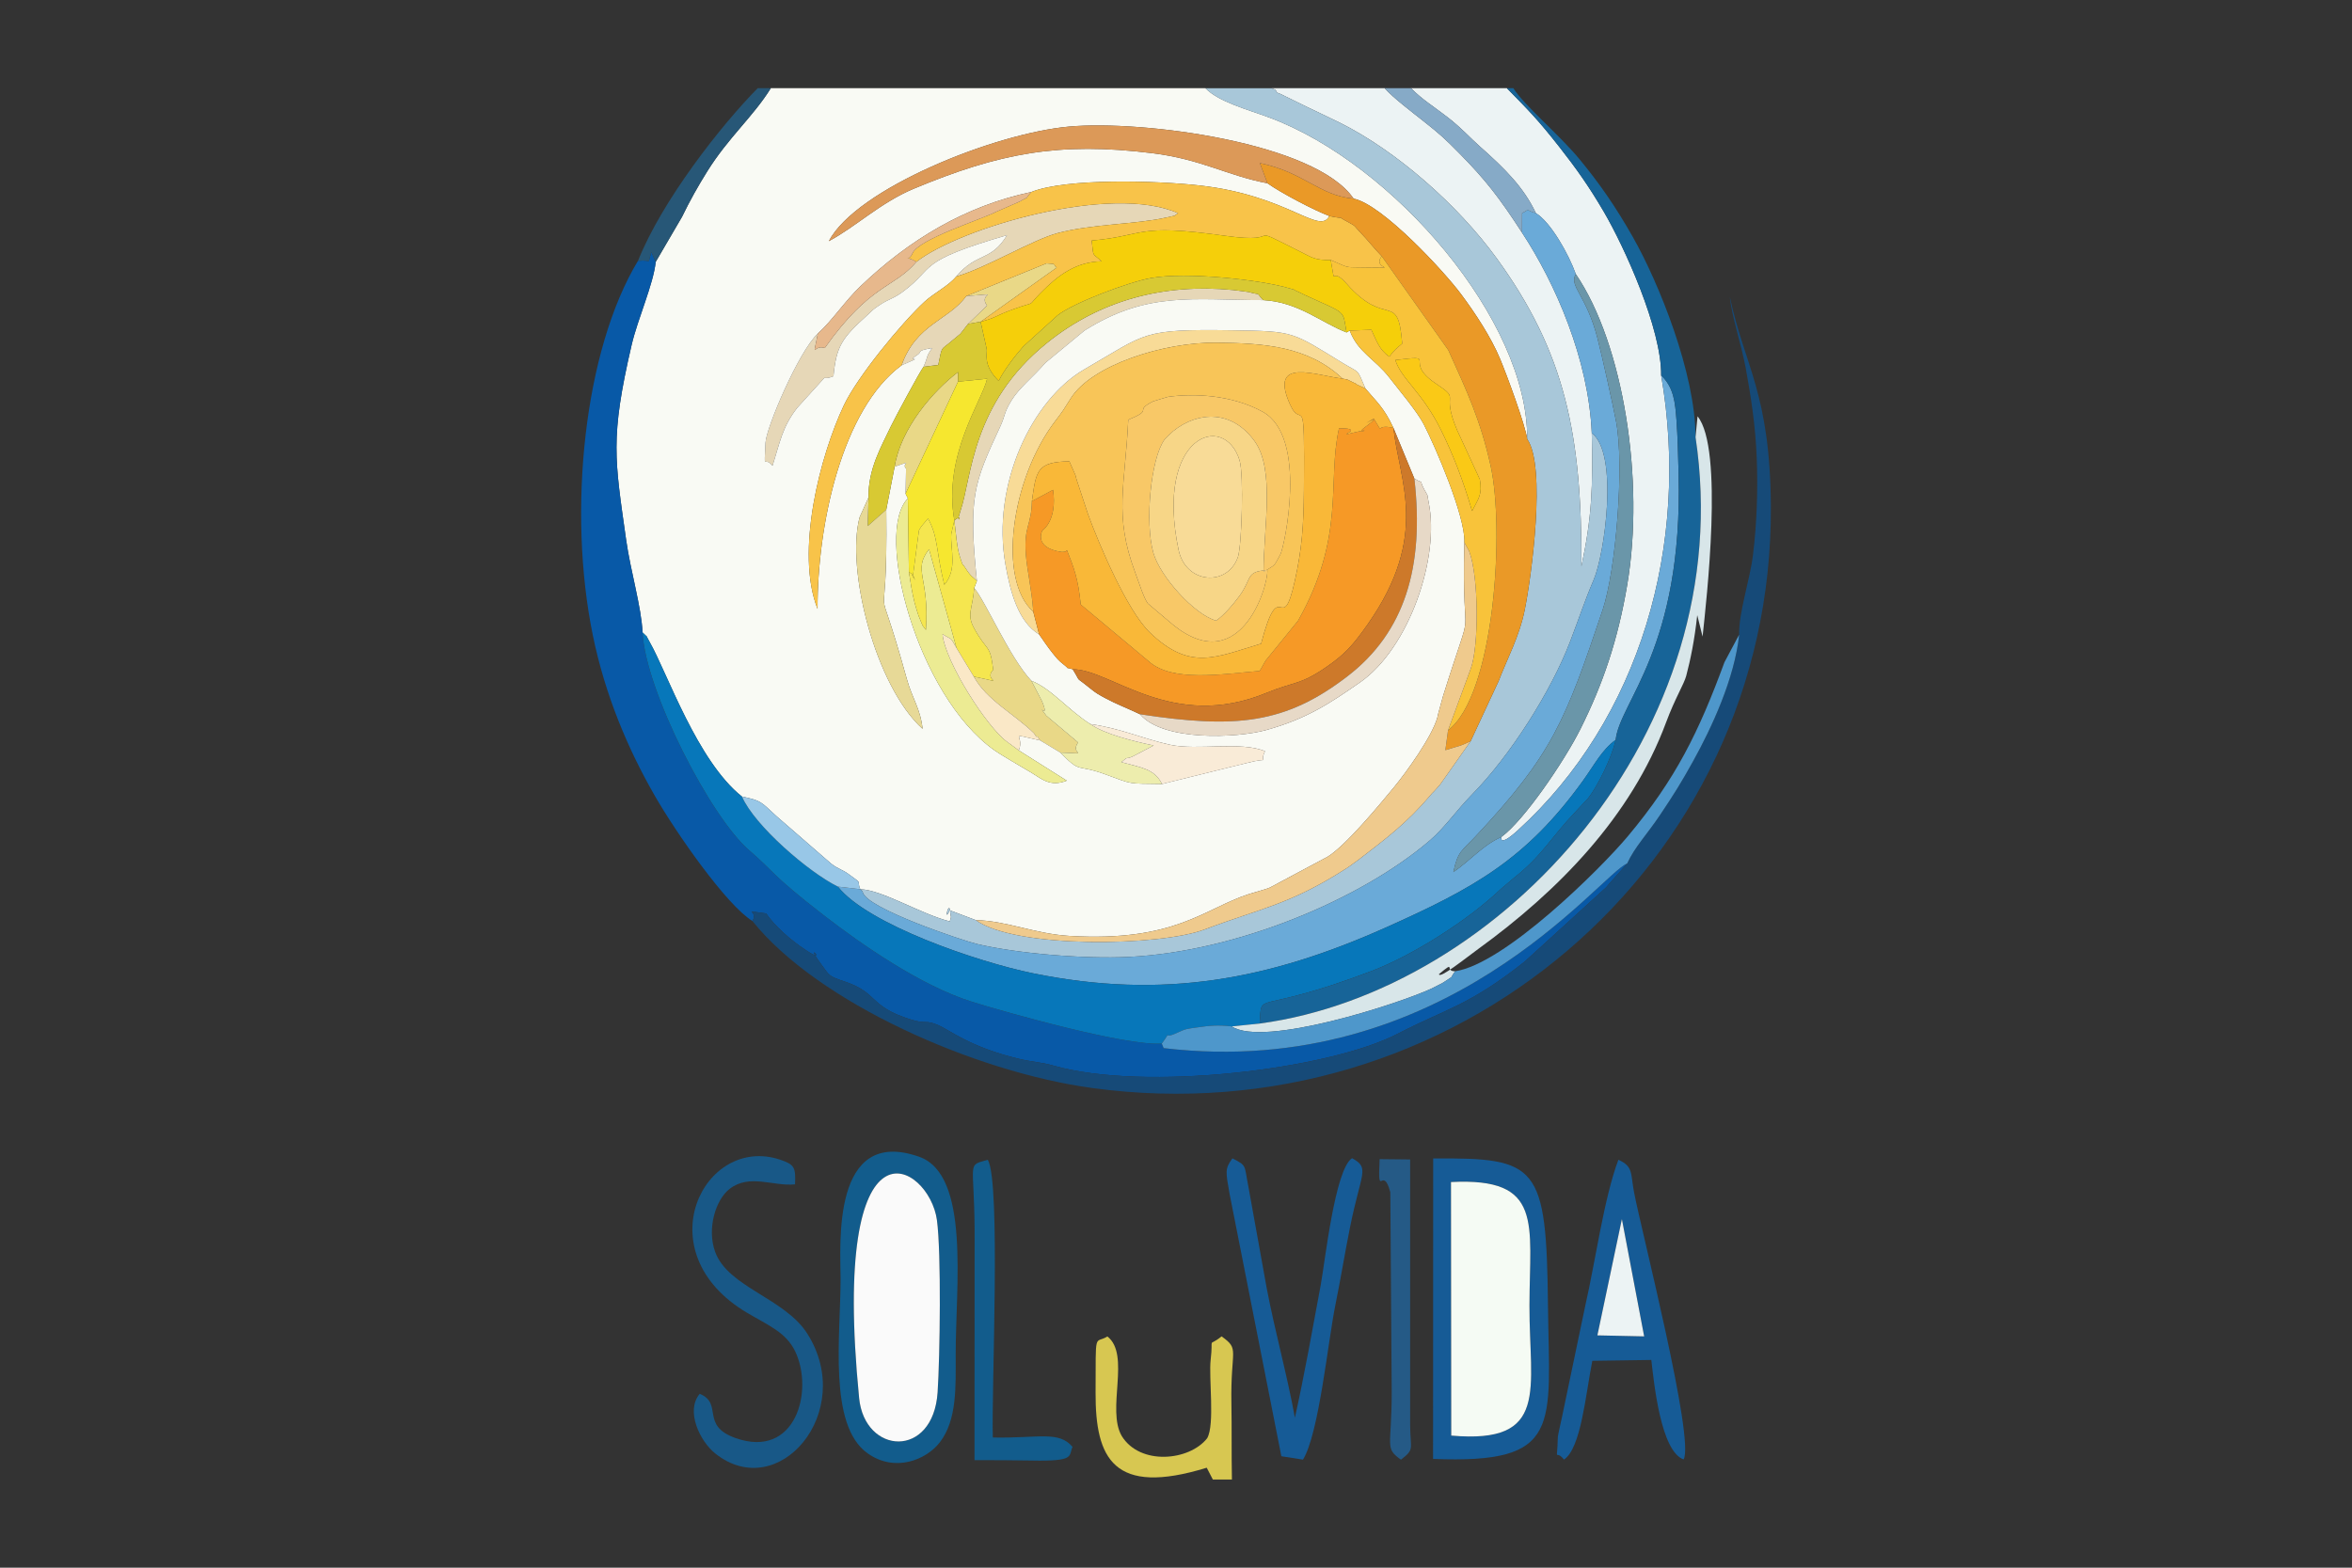 <?xml version="1.0" encoding="UTF-8"?>
<!DOCTYPE svg PUBLIC "-//W3C//DTD SVG 1.1//EN" "http://www.w3.org/Graphics/SVG/1.1/DTD/svg11.dtd">
<!-- Creator: CorelDRAW 2017 -->
<svg xmlns="http://www.w3.org/2000/svg" xml:space="preserve" width="50.8mm" height="33.867mm" version="1.1" style="shape-rendering:geometricPrecision; text-rendering:geometricPrecision; image-rendering:optimizeQuality; fill-rule:evenodd; clip-rule:evenodd"
viewBox="0 0 5079.98 3386.66"
 xmlns:xlink="http://www.w3.org/1999/xlink">
 <rect x="0" y="0" width="5079.98" height="3386.66" fill="#333333" stroke="none"/>
 <defs>
  <style type="text/css">
   <![CDATA[
    .fil10 {fill:#0777BA}
    .fil7 {fill:#0859A7}
    .fil3 {fill:#125C8C}
    .fil14 {fill:#164A78}
    .fil4 {fill:#165B96}
    .fil16 {fill:#176498}
    .fil27 {fill:#185887}
    .fil35 {fill:#255A86}
    .fil42 {fill:#275777}
    .fil26 {fill:#4E97CB}
    .fil30 {fill:#6A96A9}
    .fil9 {fill:#6AAAD8}
    .fil40 {fill:#86AAC7}
    .fil45 {fill:#98C7E7}
    .fil8 {fill:#A8C7D9}
    .fil31 {fill:#CD792A}
    .fil32 {fill:#D7C751}
    .fil23 {fill:#D8C933}
    .fil24 {fill:#D8E6E9}
    .fil29 {fill:#DC9958}
    .fil2 {fill:#E6D7B7}
    .fil43 {fill:#E7B88C}
    .fil37 {fill:#E7D997}
    .fil36 {fill:#E7D9C7}
    .fil0 {fill:#E9D887}
    .fil15 {fill:#EA9927}
    .fil33 {fill:#ECEB93}
    .fil5 {fill:#ECF3F4}
    .fil39 {fill:#EDEDAD}
    .fil25 {fill:#EFCA8D}
    .fil20 {fill:#F5CF0A}
    .fil38 {fill:#F5E64F}
    .fil19 {fill:#F5FBF4}
    .fil11 {fill:#F69926}
    .fil34 {fill:#F6E72F}
    .fil28 {fill:#F7D687}
    .fil22 {fill:#F8C33A}
    .fil13 {fill:#F8C349}
    .fil12 {fill:#F8C558}
    .fil21 {fill:#F8C867}
    .fil1 {fill:#F8DB97}
    .fil17 {fill:#F9B838}
    .fil41 {fill:#F9EBD7}
    .fil6 {fill:#F9FAF4}
    .fil44 {fill:#FAC916}
    .fil46 {fill:#FAE8C7}
    .fil18 {fill:#FAFAFA}
   ]]>
  </style>
 </defs>
 <g id="Capa_x0020_1">
  <g id="_1806705337680">
   <g>
    <path class="fil0" d="M2103.32 1461.59c27.53,50.86 87.21,80.5 129.63,122.11 1.63,1.6 5.47,9.84 6.65,7.67 1.24,-2.28 4.61,5.41 6.92,8.1l43.81 26.32c70.38,2.26 18.41,5.96 38.22,-21.93l-68.55 -57.67c-25.34,-33.92 9.4,14.39 -9.54,-31.64l-22.93 -43.99c-47.51,-50.73 -100.35,-174.77 -123.44,-200.2 -3.24,45.16 -16.88,56.41 -0.04,87.12 28.6,52.15 34.21,31.96 41.17,89.29 -23.93,24.25 36.54,31.11 -41.9,14.82z"/>
    <path class="fil0" d="M1932.26 1008.13c44.95,-14.94 12.84,-7.2 24.68,4.23l-1.07 54.11 113.23 -241.91 0.17 -20.8c-53.76,40.75 -123.7,121.3 -137.01,204.37z"/>
    <path class="fil0" d="M2087.11 639.51c84.77,-5.59 22.97,-7.8 44.79,20.62l-41.04 39.59 27.1 -4.64 164.45 -117.13c-10.15,-6.67 3.44,-7.73 -22.01,-8.99l-173.29 70.55z"/>
   </g>
   <g>
    <path class="fil1" d="M2673.74 1203.24c8.27,-23.86 13.01,-177.52 3.61,-208.49 -32.44,-106.81 -183.86,-54.8 -131.75,193.37 15.4,73.32 105.61,80.12 128.14,15.12z"/>
    <path class="fil1" d="M2244.44 1370.53l-12.76 -49.33c-77.68,-67.95 -48.12,-286.7 47.48,-411.6 18.31,-23.91 17.25,-23.2 33.66,-49.27 45.09,-71.66 200.41,-121.22 313.71,-120.07 102.96,1.05 198.64,7.32 273.17,77.59 16.5,3.31 7.12,1 21.26,7.37 21.24,9.56 -8.99,-2.68 28.16,14.05 -19.42,-44.95 -10.37,-31.5 -48.96,-55.06 -110.47,-67.45 -102.74,-68.77 -238.24,-70.69 -197.64,-2.81 -182.73,5.09 -320.29,84.57 -110.88,64.05 -201.22,247.08 -169.82,422.5 10.28,57.45 26.92,122.5 72.63,149.94z"/>
   </g>
   <g>
    <path class="fil2" d="M1979.47 565.54c-49.28,57.84 -99.39,46.82 -198.16,186.3 -24.31,-9.18 -26.49,29.75 -14.93,-31.3 -42.15,39.83 -111.63,204.08 -112.99,235.67 -2.83,65.48 -3.95,26.58 15.04,49.93 16.48,-51.23 20.63,-83 53.4,-125.13l58.55 -64.61c0.84,-0.42 5.54,2.24 19.71,-3.64 6.42,-65.21 18.05,-82.17 73.33,-132.08 13.61,-12.29 8.64,-9.74 26.45,-21.67 21.31,-14.27 28.15,-12.51 50.72,-29.21 71.02,-52.57 25.65,-63.97 224.38,-121.71 -34.96,57.89 -64.89,35.91 -109.72,89.24 63.82,-18.15 164.63,-79.26 219,-93.77 74.74,-19.95 170.49,-18.91 234.1,-33.53 28.82,-6.61 13.02,-1.31 26.24,-9.49 -144.96,-64.64 -471.11,31.6 -565.12,105z"/>
    <path class="fil2" d="M2061.24 1124.34c3.42,27.12 5.53,58.8 11.95,78.25 8.37,25.3 3.25,11.14 10.8,22.85 14.58,22.62 15.88,19.16 25.98,29.63 -18.62,-181.45 -6.95,-210.18 50.05,-332.8 11.57,-24.9 8.02,-30.12 24.27,-56.66 17.76,-28.98 46.29,-49.89 73.42,-81.61l84.46 -69.74c136.4,-85.98 234.82,-65.93 386.23,-65.93 -18.8,-19.47 -0.61,-8.95 -32.04,-17.55 -1.51,-0.42 -30.56,-4.02 -33.53,-4.31 -150.11,-14.4 -287.29,22.3 -401.74,114.54 -163.2,131.51 -162.15,290.95 -186.58,362.41 -13.44,39.31 11.58,0.7 -13.27,20.92z"/>
    <path class="fil2" d="M1947.21 789.22c58.21,-24.94 5.03,-3.39 33.6,-22.14 13.76,-9.03 -4.76,-8.1 32.55,-15.43 -14.61,20.86 -7.89,16.78 -18.68,40.78l31.84 -4.04c9.36,-43.77 3.61,-29.75 29.76,-52.4 26.07,-22.58 9.04,-3.72 34.58,-36.27l41.04 -39.59c-21.82,-28.42 39.98,-26.21 -44.79,-20.62 -38.92,53.25 -107.97,59.87 -139.9,149.71z"/>
   </g>
   <g>
    <path class="fil3" d="M1855.57 3020.05c-62.62,-636.05 151.52,-506.33 168.04,-384.41 9.62,71.02 6.59,295.23 1.48,372.1 -9.57,143.97 -157.43,135.14 -169.52,12.31zm208.58 -93.93c-0.14,-148.23 31.79,-388.42 -79.14,-427.3 -189.67,-66.46 -169.65,191.4 -169.5,262.93 0.25,122.4 -27.41,316.62 58.13,377.64 59.37,42.36 126.92,14.16 156.08,-23.38 37.58,-48.35 34.48,-120.36 34.43,-189.89z"/>
    <path class="fil3" d="M2133.54 2505.43c-46.23,13.22 -29.49,1.05 -28.52,150.65l-0.23 498.2c41.25,0.12 81.88,-0.02 123.12,0.86 96.27,2.03 79.5,-10 88.62,-29.42 -29.7,-35.48 -73.05,-18.35 -172.18,-20.32 -3.22,-100.74 17.67,-550.62 -10.81,-599.97z"/>
   </g>
   <g>
    <path class="fil4" d="M3134.47 3101.25l-0.55 -547.7c200.34,-10.34 169.88,88.65 169.49,266.9 -0.39,181.07 44.38,299.75 -168.94,280.8zm-39.25 50.42c280.91,11.29 251.01,-70.21 248.19,-331.21 -3.29,-304 -21.45,-319.78 -247.92,-317.82l-0.27 649.03z"/>
    <path class="fil4" d="M3503.04 2633.57l48.11 253.35 -101.03 -2.15 52.92 -251.2zm-124.97 519.51c36.73,-24.67 46.44,-139.08 61.09,-213.35l127.45 -1.86c5.92,51.78 20.76,197.62 69.76,214.91 24.44,-42.9 -91.7,-496.16 -107.07,-577.1 -7.77,-40.91 -1.27,-55.66 -33.82,-70.21 -31.2,82.34 -50.49,224.29 -71.43,314.68l-50.76 242.9c-1.4,5.95 -8.47,38.16 -8.54,40.59 -1.78,63.79 -7.42,23.91 13.32,49.44z"/>
    <path class="fil4" d="M2767.55 3145.89l46.72 7.3c34.53,-56.14 53.69,-254 70.1,-334.79 11.58,-56.99 19.94,-109.6 31.55,-167.44 23.86,-118.86 43.6,-127.58 4.26,-148.92 -36.91,23.88 -58.45,224.99 -67.81,275.04 -18.21,97.31 -34.24,189.42 -55.59,285.55 -17.42,-95.74 -42.44,-183.13 -61.04,-280.63l-39.34 -218.13c-9.43,-47.58 -2.63,-45.07 -34.52,-61.53 -16.49,22.57 -14.78,28.16 -6.14,76.82l111.81 566.73z"/>
   </g>
   <g>
    <path class="fil5" d="M3317.36 460.48c31.95,19.32 71.06,89.12 86.13,131.58 103.21,151.49 149.17,446.29 111.1,671.21 -20.2,119.29 -52.04,213.47 -101.08,311.59 -34.65,69.33 -122.19,198.15 -170.89,233.3 0.03,0.03 -5.61,22.97 34.83,-13.75 264.91,-240.53 373.65,-618.53 310.43,-983.47 1.06,-100.16 -79.15,-277.09 -123.93,-353.6 -31.27,-53.44 -58.49,-92.15 -95.85,-139.73 -47.93,-61.04 -66.84,-79.35 -113.46,-127.11l-207.03 0c23.85,24.45 49.2,39.59 79.62,63.26 29.75,23.16 48.58,44.5 67.78,61.49 57.57,50.94 96.15,90.06 122.35,145.23z"/>
    <path class="fil5" d="M3437.97 935.5c-6.9,-159.42 -78.23,-322.78 -150.66,-433.01 -49.23,-75.96 -79.1,-114.07 -133.84,-169.8 -33.63,-34.23 -43.32,-42.71 -80.23,-71.98 -20.13,-15.96 -66.29,-51 -82.54,-70.21l-243.97 0c3.08,2.41 7.92,1.45 9.8,6.48 1.8,4.83 7.04,4.72 9.5,6.12l56.21 27.59c24.1,11.8 43.99,20.65 71.94,34.55 120.74,60.08 254.21,176.73 338.72,293.15 147.59,203.31 184.02,381.15 182.72,665.05 22.69,-106.08 25.07,-172.96 22.35,-287.94z"/>
    <polygon class="fil5" points="3450.12,2884.77 3551.15,2886.92 3503.04,2633.57 "/>
   </g>
   <path class="fil6" d="M2949.12 839.27c23.84,28.62 39.41,40.08 60.53,85.18l45.17 109.47c27.33,15.87 6.68,-3.93 21.09,22.96 11.03,20.56 4.84,4.88 9.64,27.65 25.2,119.76 -42.58,316.42 -148.28,389.73 -64.57,44.78 -113.83,78.16 -202.65,102.91 -62.01,17.27 -222.2,24.82 -272.28,-34.18 -23.39,-11.29 -52.73,-22.7 -73.38,-33.91 -15.94,-8.64 -20.68,-10.84 -35.82,-23.2 -34.19,-27.91 -15.96,-7.38 -36.22,-39.99 -22.66,-7.45 0.4,5.43 -20.22,-10.89 -11.19,-8.85 -13.9,-12.66 -22.73,-23.49 -10.11,-12.38 -23.72,-32.63 -29.53,-40.98 -45.71,-27.44 -62.35,-92.49 -72.63,-149.94 -31.4,-175.42 58.94,-358.45 169.82,-422.5 137.56,-79.48 122.65,-87.38 320.29,-84.57 135.5,1.92 127.77,3.24 238.24,70.69 38.59,23.56 29.54,10.11 48.96,55.06zm-1532.9 -273.53c-4.95,48.42 -38.83,122.89 -52.06,179.74 -46.79,201 -36.2,247.1 -11.72,421.22 9.34,66.4 33.06,145.28 35.35,199.48 15.13,15.38 3.54,-0.06 16.02,21.86 37.29,65.54 102.05,256.04 198.78,332.82 42.69,8.55 41.35,12.17 73.91,41.79l118.86 103.26c17.39,12.97 23.02,11.84 37.69,22.53 32.68,23.8 16.23,10.91 24.98,32.6 47.17,1.22 129.65,53.1 193.32,69.46 4.58,-12.8 1.61,-10.76 1.4,-16.08 -1.53,-37.9 -15.88,23.72 -1.4,-7.95l56.38 21.3c66.04,1.31 127.64,29.66 201.94,34.07 229.11,13.6 290.97,-59.01 387.79,-90.37 13.85,-4.48 33.69,-9.32 45.13,-13.97l125.4 -67.03c39.81,-25.02 110.77,-111.01 142.26,-149.14 27.18,-32.91 82.61,-109.84 94.19,-151.09 0.89,-3.15 1.35,-6.41 2.19,-9.6l9.99 -36.43c73.7,-235.76 39.56,-74 46.24,-332.29 2.92,-54.79 -63.39,-208.45 -87.86,-255.57 -14.3,-27.53 -52.9,-73.18 -74.43,-101.01 -31.02,-40.09 -67.56,-53.91 -85.37,-101.19l-6.82 4.01c-53.37,-20.27 -104.2,-65.84 -179.98,-69.83 -151.41,0 -249.83,-20.05 -386.23,65.93l-84.46 69.74c-27.13,31.72 -55.66,52.63 -73.42,81.61 -16.25,26.54 -12.7,31.76 -24.27,56.66 -57,122.62 -68.67,151.35 -50.05,332.8l-5.88 15.29c23.09,25.43 75.93,149.47 123.44,200.2 43.41,17.23 78.57,62.47 127.38,93.64 66.09,9.34 113.51,31.78 172.19,44.7 58.59,12.9 153.45,-8.13 205.09,13.98 -15.55,32.22 20.34,9.75 -42.02,26.13l-180.42 44.62c-75.86,-1.2 -61.28,1.58 -121.89,-20.66 -65.1,-23.9 -51.74,-0.24 -97.53,-47.18l-43.81 -26.32c-73.26,-15.76 -32.68,-13.16 -45.95,21.69l103.51 65.28c-36.07,14.24 -54.4,-3.92 -76.44,-17.25 -19.73,-11.93 -62.94,-36.41 -80.36,-48.76 -166.85,-118.31 -259.5,-470.87 -186.35,-543.72l-5.06 -10.24 1.07 -54.11c-11.84,-11.43 20.27,-19.17 -24.68,-4.23l-18.06 92.81c3.9,319.52 -31.55,90.85 44.24,365.4 11.8,42.74 29.66,64.66 34.17,108.19 -102.7,-93.04 -165.69,-346.05 -136.01,-457.04l19.35 -43c-1.29,-61.44 28.13,-110.87 48.34,-153.75 7.67,-16.28 63.57,-120.19 70.39,-128.31 10.79,-24 4.07,-19.92 18.68,-40.78 -37.31,7.33 -18.79,6.4 -32.55,15.43 -28.57,18.75 24.61,-2.8 -33.6,22.14 -128.5,94.37 -182.27,345.14 -181.37,526.27 -48.71,-122.3 5.33,-331.52 56.95,-440.3 28.78,-60.68 122.82,-175.79 173.92,-223.26 20.61,-19.13 51.27,-33.63 68.54,-54.6 44.83,-53.33 74.76,-31.35 109.72,-89.24 -198.73,57.74 -153.36,69.14 -224.38,121.71 -22.57,16.7 -29.41,14.94 -50.72,29.21 -17.81,11.93 -12.84,9.38 -26.45,21.67 -55.28,49.91 -66.91,66.87 -73.33,132.08 -14.17,5.88 -18.87,3.22 -19.71,3.64l-58.55 64.61c-32.77,42.13 -36.92,73.9 -53.4,125.13 -18.99,-23.35 -17.87,15.55 -15.04,-49.93 1.36,-31.59 70.84,-195.84 112.99,-235.67 31.5,-28.52 58.29,-69.79 91.84,-101.91 105.11,-100.6 226.66,-173.76 369.17,-203.84 75.36,-30.41 272.02,-24.56 364.23,-14.11 191.39,21.67 257.99,107.99 279.55,65.97 -31.63,-11.63 -105.18,-50.28 -133.63,-70.7 -87.78,-16.67 -141.88,-51.79 -248.51,-65 -202.17,-25.03 -330.6,-0.14 -514.77,76.47 -72.42,30.12 -125.18,82.04 -184.19,113.58 59.56,-113.25 357.18,-232.92 519.01,-247.54 159.56,-14.42 532.27,34.59 614.45,155.65 62.02,12.46 195.41,156.98 232.29,206.54 31.02,41.67 64.33,92.48 83.92,139.19 14.88,35.46 54.7,143.36 58.72,173.6 2.49,-255.81 -288.28,-594.71 -557.01,-694.54 -47.71,-17.73 -108.94,-33.57 -137.93,-63.4l-938.66 0c-37.94,61.21 -91.23,105.85 -137.34,179.71 -19.44,31.13 -37.31,62.76 -54.4,98.11l-56.9 97.42z"/>
   <path class="fil7" d="M1377.92 563.52c-116.38,192.77 -152.64,539.79 -97.48,808.89 26.53,129.41 75.79,245.78 134.12,347.15 46.19,80.3 154.35,235.42 210.43,269.97 15.47,-22.68 -28.42,-23.4 29.73,-16.31 18.75,27.21 51.73,56.86 86.4,79.68 50.51,33.23 -7.06,-24.28 30.69,27.55 20.83,28.58 17.28,28.02 53.06,40.06 73.38,24.7 50.6,53.18 142.21,81.85 35.44,11.08 30.09,-0.41 60.07,12.52 24.07,10.38 68.64,47.44 172.83,72.24 31.42,7.48 48.33,7.12 75.1,14.8 196.8,56.44 594.2,8.59 743.18,-68.49 105,-54.33 154.56,-60.68 275,-156.35l176.27 -160.74c1.56,-1.77 3.69,-4.52 5.24,-6.34l39.59 -44.55c-57.81,22.39 -391.75,470.66 -1001.02,398.8l-4.04 -9.78c-77.43,5.46 -334.27,-66.63 -410.82,-90.64 -109.65,-34.39 -238.69,-124.19 -319.45,-186.69 -114.46,-88.58 -108.44,-95.42 -161.08,-140.48 -82.62,-70.71 -223.97,-344.55 -230.16,-470.48 -2.29,-54.2 -26.01,-133.08 -35.35,-199.48 -24.48,-174.12 -35.07,-220.22 11.72,-421.22 13.23,-56.85 47.11,-131.32 52.06,-179.74l-9.26 -20.96c-10.3,29.32 3.99,15.13 -29.04,18.74z"/>
   <path class="fil8" d="M3298.46 948.44c41.53,59.58 9.23,296.68 -5.09,368.22 -11.72,58.59 -38.25,106.61 -56.74,155.01l-60.29 129.54 -66.18 93.99c-38.48,43.76 6.96,-9.87 -22.04,24.35 -48.92,57.72 -95.02,92.59 -154.65,138.27l-20.89 15.11c-2.27,1.52 -5.21,3.36 -7.52,4.84 -119.89,76.77 -182.63,84.44 -303.18,130.08 -96.29,36.45 -407.98,41.95 -494.15,-20.08l-56.38 -21.3c-14.48,31.67 -0.13,-29.95 1.4,7.95 0.21,5.32 3.18,3.28 -1.4,16.08 -63.67,-16.36 -146.15,-68.24 -193.32,-69.46 1.7,2.22 4.52,2.76 5.4,6.42 8.44,35.24 217.28,104.88 247.39,111.97 86.57,20.4 230.68,32.56 327.33,27.78 232.9,-11.5 501.52,-124.2 650.59,-252.08 31.38,-26.91 57.79,-65.45 89.71,-97.88 83.69,-85.05 171.1,-223.01 212.57,-330.79 18.59,-48.3 31.51,-88.36 50.98,-133.66 24.08,-56.06 54.49,-273.54 -4.03,-317.3 2.72,114.98 0.34,181.86 -22.35,287.94 1.3,-283.9 -35.13,-461.74 -182.72,-665.05 -84.51,-116.42 -217.98,-233.07 -338.72,-293.15 -27.95,-13.9 -47.84,-22.75 -71.94,-34.55l-56.21 -27.59c-2.46,-1.4 -7.7,-1.29 -9.5,-6.12 -1.88,-5.03 -6.72,-4.07 -9.8,-6.48l-143.21 0c28.99,29.83 90.22,45.67 137.93,63.4 268.73,99.83 559.5,438.73 557.01,694.54z"/>
   <path class="fil9" d="M3287.31 502.49c72.43,110.23 143.76,273.59 150.66,433.01 58.52,43.76 28.11,261.24 4.03,317.3 -19.47,45.3 -32.39,85.36 -50.98,133.66 -41.47,107.78 -128.88,245.74 -212.57,330.79 -31.92,32.43 -58.33,70.97 -89.71,97.88 -149.07,127.88 -417.69,240.58 -650.59,252.08 -96.65,4.78 -240.76,-7.38 -327.33,-27.78 -30.11,-7.09 -238.95,-76.73 -247.39,-111.97 -0.88,-3.66 -3.7,-4.2 -5.4,-6.42l-48.38 -5.75c64.55,81.86 302.07,162.85 421.33,187.23 282.33,57.72 511.55,13.14 762.43,-98.92 190.29,-85 303.07,-147.43 425.16,-316.55 25.49,-35.3 41.19,-67.3 71.05,-88.76 8.7,-82.8 145.5,-197 135.92,-574.19 -0.96,-38.01 -1.84,-79.76 -4.67,-117.42 -2.77,-36.8 -5.38,-69.4 -32.99,-95.74 63.22,364.94 -45.52,742.94 -310.43,983.47 -40.44,36.72 -34.8,13.78 -34.83,13.75 -39.72,17.56 -64.72,48.78 -103.56,75.85 9.59,-45.7 18.61,-46.07 47.53,-76.92 166.53,-177.58 194.37,-249.89 275.09,-490.3 28.05,-83.54 47.34,-311.78 28.66,-407.08 -8.01,-40.83 -28.15,-132.24 -39.86,-178.39 -23.8,-93.73 -62.56,-113.18 -46.99,-139.26 -15.07,-42.46 -54.18,-112.26 -86.13,-131.58 -30.2,-8.09 -5.77,-11.91 -29.89,-0.03l-0.16 42.04z"/>
   <path class="fil10" d="M2509.3 2254.47c26.06,-35.24 -3.65,-6.1 33.34,-23.44 19.11,-8.96 21.23,-8.38 41.41,-11.32 29.69,-4.34 46.79,-5.8 76.32,-2.45l60.27 -6.08c5.56,-74.42 -15.14,-15.51 242.76,-113.87 86.74,-33.08 207.21,-108.75 278.73,-177.36l26.02 -22.05c64,-50.4 79.73,-86.73 134.4,-143.97l28.03 -30.03c19.68,-25.23 50.44,-86.41 59.04,-125.61 -29.86,21.46 -45.56,53.46 -71.05,88.76 -122.09,169.12 -234.87,231.55 -425.16,316.55 -250.88,112.06 -480.1,156.64 -762.43,98.92 -119.26,-24.38 -356.78,-105.37 -421.33,-187.23 -62.96,-30.87 -179.86,-131.71 -207.06,-194.43 -96.73,-76.78 -161.49,-267.28 -198.78,-332.82 -12.48,-21.92 -0.89,-6.48 -16.02,-21.86 6.19,125.93 147.54,399.77 230.16,470.48 52.64,45.06 46.62,51.9 161.08,140.48 80.76,62.5 209.8,152.3 319.45,186.69 76.55,24.01 333.39,96.1 410.82,90.64z"/>
   <path class="fil11" d="M2228.7 1082.74c-0.65,51.84 -17.83,53.87 -12.97,115.59 2.77,35.06 12.72,75.18 15.95,122.87l12.76 49.33c5.81,8.35 19.42,28.6 29.53,40.98 8.83,10.83 11.54,14.64 22.73,23.49 20.62,16.32 -2.44,3.44 20.22,10.89 81.78,-0.81 213.36,135.38 418.36,50.99 62.05,-25.55 72.77,-16.21 132.7,-58.16 36.35,-25.44 54.37,-45.02 85.19,-88.82 136.76,-194.38 67.84,-312.73 56.48,-425.45 -43.3,-10.48 -17.58,19.25 -42.51,-20.08 -50.07,29.11 36.02,-21.71 -18.77,18.33 -25.39,18.55 21.59,0.79 -17.99,10.33 -59.74,14.39 27.23,-8.25 -38.32,-7.79 -26.14,116.34 14.93,232.47 -88.36,415.55l-69.3 85.25c-5.96,8.92 -7.62,14.28 -13.82,23.37 -82.12,6.9 -189.43,24.88 -239.83,-21.13l-146.57 -122.4c-5.44,-56.49 -15.15,-80.39 -29.78,-117.41 -0.73,-0.11 -1.58,0.67 -1.7,1.44 -0.27,1.83 -3.46,2.2 -5.1,2.22 -0.44,0.01 -3.25,0.39 -3.81,0.31 -64.43,-8.66 -42.13,-49.01 -41.36,-47.28 0.03,0.07 31.49,-21.43 22,-86.91l-45.73 24.49z"/>
   <path class="fil12" d="M2729.07 1235.38l8.25 -3.6c1.62,37.94 -62.66,244.65 -215.38,108.08l-42.71 -36.16c-8.64,-11.28 -19.13,-44.83 -27.44,-67.07 -46.61,-124.86 -21.54,-186.27 -14.92,-329.94 57.64,-23.23 9.71,-17.46 53.59,-39.59 1.45,-0.72 31.55,-9.67 32.45,-9.8 55.09,-7.63 136.86,-4.82 204.25,32.25 98.97,54.46 46.31,293.53 38.49,307.57 -15.97,28.68 -7.87,20.32 -36.58,38.26zm-497.39 85.82c-3.23,-47.69 -13.18,-87.81 -15.95,-122.87 -4.86,-61.72 12.32,-63.75 12.97,-115.59 9.35,-66.38 10.56,-84.88 80.95,-86.12l13.03 29.59c0.95,3.16 1.8,6.78 2.74,10.24l24.62 74.6c25.05,68.56 85.22,209.03 133.67,255.54 87.64,84.11 142.42,52.72 240.09,23.92 41.07,-156.41 44.43,-8.6 72.71,-135.17 15.43,-69.04 19.11,-119.97 19.73,-196 1.89,-231.21 -3.48,-127.21 -29.81,-185.27 -47.8,-105.43 58.52,-61.76 113.27,-56.22 -74.53,-70.27 -170.21,-76.54 -273.17,-77.59 -113.3,-1.15 -268.62,48.41 -313.71,120.07 -16.41,26.07 -15.35,25.36 -33.66,49.27 -95.6,124.9 -125.16,343.65 -47.48,411.6z"/>
   <path class="fil13" d="M2227.39 414.79c-18.68,21.14 1.73,5.09 -25,20.59l-50.48 22.01c-32.54,16.82 -167.53,58.88 -181.12,90.01 -9.37,21.45 -22.24,0.94 8.68,18.14 94.01,-73.4 420.16,-169.64 565.12,-105 -13.22,8.18 2.58,2.88 -26.24,9.49 -63.61,14.62 -159.36,13.58 -234.1,33.53 -54.37,14.51 -155.18,75.62 -219,93.77 -17.27,20.97 -47.93,35.47 -68.54,54.6 -51.1,47.47 -145.14,162.58 -173.92,223.26 -51.62,108.78 -105.66,318 -56.95,440.3 -0.9,-181.13 52.87,-431.9 181.37,-526.27 31.93,-89.84 100.98,-96.46 139.9,-149.71l173.29 -70.55c25.45,1.26 11.86,2.32 22.01,8.99l-164.45 117.13c36.28,-9.64 29.25,-12.09 71.33,-27.31 54.01,-19.54 25.59,-1.83 58.13,-34.81 38.53,-39.05 75.91,-67.01 131.84,-68.51 -20.88,-19.33 -17.04,-6.32 -21.33,-44.85 116.11,-10.06 92.74,-37.67 287.54,-10.33 139.21,19.54 31.94,-31.66 166.11,35.94 22.44,11.31 29.43,17 62.65,16.51 45.5,19.64 27.32,14.78 81.17,16.17 72.65,0 6.27,4.62 28.95,-24.42 -17.85,-18.32 -27.54,-32.24 -47.07,-52.3 -13.4,-13.77 -7.04,-11.68 -26.36,-21.86 -31.09,-16.38 2.81,-3.61 -39.75,-12.66 -21.56,42.02 -88.16,-44.3 -279.55,-65.97 -92.21,-10.45 -288.87,-16.3 -364.23,14.11z"/>
   <path class="fil14" d="M3756.27 1371.14c-9.59,94.36 -59.71,201.57 -98.88,272.27 -26.46,47.75 -41.3,71.42 -71.73,116.85 -28.99,43.29 -54.76,69.25 -71.3,105.19l-39.59 44.55c-1.55,1.82 -3.68,4.57 -5.24,6.34l-176.27 160.74c-120.44,95.67 -170,102.02 -275,156.35 -148.98,77.08 -546.38,124.93 -743.18,68.49 -26.77,-7.68 -43.68,-7.32 -75.1,-14.8 -104.19,-24.8 -148.76,-61.86 -172.83,-72.24 -29.98,-12.93 -24.63,-1.44 -60.07,-12.52 -91.61,-28.67 -68.83,-57.15 -142.21,-81.85 -35.78,-12.04 -32.23,-11.48 -53.06,-40.06 -37.75,-51.83 19.82,5.68 -30.69,-27.55 -34.67,-22.82 -67.65,-52.47 -86.4,-79.68 -58.15,-7.09 -14.26,-6.37 -29.73,16.31 140.7,175.82 480.35,326.49 734.66,360.97 776.17,105.24 1469.42,-477.2 1465.15,-1256.07 -1.34,-245.14 -57.21,-304.85 -88.52,-452.67 3.62,40.46 24.67,101.35 34.44,154.52 11.17,60.77 20.86,124.17 23.54,192.48 2.71,69.18 0.35,141.03 -8.04,209.75 -6.7,54.77 -31.02,124.45 -29.95,172.63z"/>
   <path class="fil15" d="M2737.54 395.95c28.45,20.42 102,59.07 133.63,70.7 42.56,9.05 8.66,-3.72 39.75,12.66 19.32,10.18 12.96,8.09 26.36,21.86 19.53,20.06 29.22,33.98 47.07,52.3l143.74 202.76c41.64,91.7 69.39,151.84 91.19,248.85 31.13,138.55 8.61,496.42 -91.72,572.63l-5.79 42.83c32.58,-10.23 29.36,-7.32 54.57,-19.33l60.29 -129.54c18.49,-48.4 45.02,-96.42 56.74,-155.01 14.32,-71.54 46.62,-308.64 5.09,-368.22 -4.02,-30.24 -43.84,-138.14 -58.72,-173.6 -19.59,-46.71 -52.9,-97.52 -83.92,-139.19 -36.88,-49.56 -170.27,-194.08 -232.29,-206.54 -74.94,-6.86 -105.74,-56.62 -202.41,-76.83l16.42 43.67z"/>
   <path class="fil16" d="M3587.88 810.94c27.61,26.34 30.22,58.94 32.99,95.74 2.83,37.66 3.71,79.41 4.67,117.42 9.58,377.19 -127.22,491.39 -135.92,574.19 -8.6,39.2 -39.36,100.38 -59.04,125.61l-28.03 30.03c-54.67,57.24 -70.4,93.57 -134.4,143.97l-26.02 22.05c-71.52,68.61 -191.99,144.28 -278.73,177.36 -257.9,98.36 -237.2,39.45 -242.76,113.87 522.06,-70.31 1037.17,-630.69 941.48,-1266.84 -0.12,-137.8 -79.17,-333.28 -135.57,-432.62 -38.09,-67.08 -72.53,-116.16 -114.66,-167.33 -43.92,-53.33 -120.85,-117.54 -143.31,-153.89l-13.94 0c46.62,47.76 65.53,66.07 113.46,127.11 37.36,47.58 64.58,86.29 95.85,139.73 44.78,76.51 124.99,253.44 123.93,353.6z"/>
   <path class="fil17" d="M2228.7 1082.74l45.73 -24.49c9.49,65.48 -21.97,86.98 -22,86.91 -0.77,-1.73 -23.07,38.62 41.36,47.28 0.56,0.08 3.37,-0.3 3.81,-0.31 1.64,-0.02 4.83,-0.39 5.1,-2.22 0.12,-0.77 0.97,-1.55 1.7,-1.44 14.63,37.02 24.34,60.92 29.78,117.41l146.57 122.4c50.4,46.01 157.71,28.03 239.83,21.13 6.2,-9.09 7.86,-14.45 13.82,-23.37l69.3 -85.25c103.29,-183.08 62.22,-299.21 88.36,-415.55 65.55,-0.46 -21.42,22.18 38.32,7.79 39.58,-9.54 -7.4,8.22 17.99,-10.33 54.79,-40.04 -31.3,10.78 18.77,-18.33 24.93,39.33 -0.79,9.6 42.51,20.08 -21.12,-45.1 -36.69,-56.56 -60.53,-85.18 -37.15,-16.73 -6.92,-4.49 -28.16,-14.05 -14.14,-6.37 -4.76,-4.06 -21.26,-7.37 -54.75,-5.54 -161.07,-49.21 -113.27,56.22 26.33,58.06 31.7,-45.94 29.81,185.27 -0.62,76.03 -4.3,126.96 -19.73,196 -28.28,126.57 -31.64,-21.24 -72.71,135.17 -97.67,28.8 -152.45,60.19 -240.09,-23.92 -48.45,-46.51 -108.62,-186.98 -133.67,-255.54l-24.62 -74.6c-0.94,-3.46 -1.79,-7.08 -2.74,-10.24l-13.03 -29.59c-70.39,1.24 -71.6,19.74 -80.95,86.12z"/>
   <path class="fil18" d="M1855.57 3020.05c12.09,122.83 159.95,131.66 169.52,-12.31 5.11,-76.87 8.14,-301.08 -1.48,-372.1 -16.52,-121.92 -230.66,-251.64 -168.04,384.41z"/>
   <path class="fil19" d="M3134.47 3101.25c213.32,18.95 168.55,-99.73 168.94,-280.8 0.39,-178.25 30.85,-277.24 -169.49,-266.9l0.55 547.7z"/>
   <path class="fil20" d="M2117.96 695.08l12.99 58.04c2.77,11.07 -10.08,33.72 26.07,69.87 10.93,-22.47 34.24,-53.26 53.54,-75.02l73.72 -66.8c32.26,-25.94 151.92,-71.73 202.24,-80.66 75.9,-13.48 235.85,3.6 298.08,22.24 22.6,6.77 -3.13,-2.1 24.92,10.29 2.57,1.13 5.5,2.83 8.03,3.98 93.89,42.84 81.54,31.37 90.83,81.14l6.82 -4.01 46.69 -1.75c11.44,24.22 16.91,42.98 38.79,58.21 9.91,-13.57 17.79,-20.07 27.89,-28.29 -9.27,-116.72 -33.63,-30.84 -120.28,-129.67 -36.57,-41.71 -22.09,16.42 -34.06,-50.93 -33.22,0.49 -40.21,-5.2 -62.65,-16.51 -134.17,-67.6 -26.9,-16.4 -166.11,-35.94 -194.8,-27.34 -171.43,0.27 -287.54,10.33 4.29,38.53 0.45,25.52 21.33,44.85 -55.93,1.5 -93.31,29.46 -131.84,68.51 -32.54,32.98 -4.12,15.27 -58.13,34.81 -42.08,15.22 -35.05,17.67 -71.33,27.31z"/>
   <path class="fil21" d="M2737.32 1231.78c-47.28,2.27 -32.57,17.63 -60.03,55.23 -14.29,19.57 -34.37,42.63 -50.64,53.74 -46.25,-12.53 -120.89,-94.77 -135.59,-146.56 -18.69,-65.9 -5.5,-203.87 24.02,-244.47 2.35,-3.24 17.81,-17.56 19.11,-18.6 54.94,-43.81 127.23,-44.94 175.4,21.71 44.54,61.63 19.68,185.86 19.48,282.55 28.71,-17.94 20.61,-9.58 36.58,-38.26 7.82,-14.04 60.48,-253.11 -38.49,-307.57 -67.39,-37.07 -149.16,-39.88 -204.25,-32.25 -0.9,0.13 -31,9.08 -32.45,9.8 -43.88,22.13 4.05,16.36 -53.59,39.59 -6.62,143.67 -31.69,205.08 14.92,329.94 8.31,22.24 18.8,55.79 27.44,67.07l42.71 36.16c152.72,136.57 217,-70.14 215.38,-108.08z"/>
   <path class="fil22" d="M3196.26 1035.64c5.59,33.03 -2.44,40.22 -16.73,68.32 -20.4,-69.64 -42.21,-124.1 -66.55,-173.71 -41.13,-83.81 -86.51,-111.21 -99.28,-152.47 97.6,-11.71 13.45,1.22 87.59,50.87 56.42,37.79 9.12,14.74 45.93,100.65l49.04 106.34zm-322.03 -473.92c11.97,67.35 -2.51,9.22 34.06,50.93 86.65,98.83 111.01,12.95 120.28,129.67 -10.1,8.22 -17.98,14.72 -27.89,28.29 -21.88,-15.23 -27.35,-33.99 -38.79,-58.21l-46.69 1.75c17.81,47.28 54.35,61.1 85.37,101.19 21.53,27.83 60.13,73.48 74.43,101.01 24.47,47.12 90.78,200.78 87.86,255.57l10.47 19.19c20.88,55.17 21.02,207.22 3.02,254.08l-48.79 132.52c100.33,-76.21 122.85,-434.08 91.72,-572.63 -21.8,-97.01 -49.55,-157.15 -91.19,-248.85l-143.74 -202.76c-22.68,29.04 43.7,24.42 -28.95,24.42 -53.85,-1.39 -35.67,3.47 -81.17,-16.17z"/>
   <path class="fil23" d="M2117.96 695.08l-27.1 4.64c-25.54,32.55 -8.51,13.69 -34.58,36.27 -26.15,22.65 -20.4,8.63 -29.76,52.4l-31.84 4.04c-6.82,8.12 -62.72,112.03 -70.39,128.31 -20.21,42.88 -49.63,92.31 -48.34,153.75l-1.82 61.9 40.07 -35.45 18.06 -92.81c13.31,-83.07 83.25,-163.62 137.01,-204.37l-0.17 20.8 62.96 -6.48c-10.66,48.25 -95.83,164.53 -70.82,306.26 24.85,-20.22 -0.17,18.39 13.27,-20.92 24.43,-71.46 23.38,-230.9 186.58,-362.41 114.45,-92.24 251.63,-128.94 401.74,-114.54 2.97,0.29 32.02,3.89 33.53,4.31 31.43,8.6 13.24,-1.92 32.04,17.55 75.78,3.99 126.61,49.56 179.98,69.83 -9.29,-49.77 3.06,-38.3 -90.83,-81.14 -2.53,-1.15 -5.46,-2.85 -8.03,-3.98 -28.05,-12.39 -2.32,-3.52 -24.92,-10.29 -62.23,-18.64 -222.18,-35.72 -298.08,-22.24 -50.32,8.93 -169.98,54.72 -202.24,80.66l-73.72 66.8c-19.3,21.76 -42.61,52.55 -53.54,75.02 -36.15,-36.15 -23.3,-58.8 -26.07,-69.87l-12.99 -58.04z"/>
   <path class="fil24" d="M3662.12 944.34c95.69,636.15 -419.42,1196.53 -941.48,1266.84l-60.27 6.08c68.6,45.81 359.06,-48.34 430.94,-81.41 1.38,-0.63 23.67,-11.95 24.36,-12.41 29.49,-19.74 12.23,-5.24 27.33,-25.23 -24.45,0.27 2.88,-25.08 -34.97,6.11 0.61,11.44 57.61,-34.58 84.8,-54.32 171.85,-124.72 329.74,-285.1 405.65,-489.42 19.52,-52.55 38.85,-82.73 43.62,-100.94 9.29,-35.47 17.85,-76.9 23.69,-130.78l11.54 46.34c8.12,-76.65 46.21,-406.62 -10.87,-475.83l-4.34 44.97z"/>
   <path class="fil25" d="M2107.73 1987.77c86.17,62.03 397.86,56.53 494.15,20.08 120.55,-45.64 183.29,-53.31 303.18,-130.08 2.31,-1.48 5.25,-3.32 7.52,-4.84l20.89 -15.11c59.63,-45.68 105.73,-80.55 154.65,-138.27 29,-34.22 -16.44,19.41 22.04,-24.35l66.18 -93.99c-25.21,12.01 -21.99,9.1 -54.57,19.33l5.79 -42.83 48.79 -132.52c18,-46.86 17.86,-198.91 -3.02,-254.08l-10.47 -19.19c-6.68,258.29 27.46,96.53 -46.24,332.29l-9.99 36.43c-0.84,3.19 -1.3,6.45 -2.19,9.6 -11.58,41.25 -67.01,118.18 -94.19,151.09 -31.49,38.13 -102.45,124.12 -142.26,149.14l-125.4 67.03c-11.44,4.65 -31.28,9.49 -45.13,13.97 -96.82,31.36 -158.68,103.97 -387.79,90.37 -74.3,-4.41 -135.9,-32.76 -201.94,-34.07z"/>
   <path class="fil26" d="M3143 2098.21c-15.1,19.99 2.16,5.49 -27.33,25.23 -0.69,0.46 -22.98,11.78 -24.36,12.41 -71.88,33.07 -362.34,127.22 -430.94,81.41 -29.53,-3.35 -46.63,-1.89 -76.32,2.45 -20.18,2.94 -22.3,2.36 -41.41,11.32 -36.99,17.34 -7.28,-11.8 -33.34,23.44l4.04 9.78c609.27,71.86 943.21,-376.41 1001.02,-398.8 16.54,-35.94 42.31,-61.9 71.3,-105.19 30.43,-45.43 45.27,-69.1 71.73,-116.85 39.17,-70.7 89.29,-177.91 98.88,-272.27l-31.64 59.32c-55.39,150.56 -104.91,252.09 -208.92,376.31 -58.85,70.3 -265.81,275.53 -372.71,291.44z"/>
   <path class="fil27" d="M1511.27 3011.04c-31.34,37.28 0.95,102.77 33.33,128.68 136.75,109.41 305.42,-89.9 199.4,-258.15 -48.67,-77.25 -171.28,-100.53 -199.3,-177 -18.32,-50.01 0.89,-113.03 31.31,-136.37 43.34,-33.26 93.75,-4.8 141.11,-9.68 1.74,-36.36 -0.97,-42.87 -32.26,-53.32 -163.91,-54.71 -293.03,199.27 -71.33,330.77 46.34,27.48 84.34,42.27 104.05,83.63 40.52,85.06 1.01,233 -128.96,187.01 -76.91,-27.22 -25.84,-74.26 -77.35,-95.57z"/>
   <path class="fil28" d="M2673.74 1203.24c-22.53,65 -112.74,58.2 -128.14,-15.12 -52.11,-248.17 99.31,-300.18 131.75,-193.37 9.4,30.97 4.66,184.63 -3.61,208.49zm63.58 28.54l-8.25 3.6c0.2,-96.69 25.06,-220.92 -19.48,-282.55 -48.17,-66.65 -120.46,-65.52 -175.4,-21.71 -1.3,1.04 -16.76,15.36 -19.11,18.6 -29.52,40.6 -42.71,178.57 -24.02,244.47 14.7,51.79 89.34,134.03 135.59,146.56 16.27,-11.11 36.35,-34.17 50.64,-53.74 27.46,-37.6 12.75,-52.96 60.03,-55.23z"/>
   <path class="fil29" d="M2737.54 395.95l-16.42 -43.67c96.67,20.21 127.47,69.97 202.41,76.83 -82.18,-121.06 -454.89,-170.07 -614.45,-155.65 -161.83,14.62 -459.45,134.29 -519.01,247.54 59.01,-31.54 111.77,-83.46 184.19,-113.58 184.17,-76.61 312.6,-101.5 514.77,-76.47 106.63,13.21 160.73,48.33 248.51,65z"/>
   <path class="fil30" d="M3242.62 1808.16c48.7,-35.15 136.24,-163.97 170.89,-233.3 49.04,-98.12 80.88,-192.3 101.08,-311.59 38.07,-224.92 -7.89,-519.72 -111.1,-671.21 -15.57,26.08 23.19,45.53 46.99,139.26 11.71,46.15 31.85,137.56 39.86,178.39 18.68,95.3 -0.61,323.54 -28.66,407.08 -80.72,240.41 -108.56,312.72 -275.09,490.3 -28.92,30.85 -37.94,31.22 -47.53,76.92 38.84,-27.07 63.84,-58.29 103.56,-75.85z"/>
   <path class="fil31" d="M2316.92 1445.89c20.26,32.61 2.03,12.08 36.22,39.99 15.14,12.36 19.88,14.56 35.82,23.2 20.65,11.21 49.99,22.62 73.38,33.91 206.28,31.47 313.56,21.35 448.09,-82.11 123.58,-95.04 166.25,-236.41 144.39,-426.96l-45.17 -109.47c11.36,112.72 80.28,231.07 -56.48,425.45 -30.82,43.8 -48.84,63.38 -85.19,88.82 -59.93,41.95 -70.65,32.61 -132.7,58.16 -205,84.39 -336.58,-51.8 -418.36,-50.99z"/>
   <path class="fil32" d="M2619.57 3196.17l41.2 0c-1.12,-55.62 -0.12,-109.12 -1.11,-164.4 -2.12,-118.52 19.02,-116.03 -21.26,-144.8 -31.44,25.32 -17.18,-3.65 -23.52,50.24 -4.55,38.61 9.46,140.47 -7.61,169.84 -38.47,49.08 -144.98,59.23 -184.42,-4.81 -33.56,-56.91 19.53,-175.69 -31.01,-215.06 -28.19,17.18 -25.04,-16.17 -25.55,121.25 -0.53,141.84 38.1,224.45 240.07,162.26l13.21 25.48z"/>
   <path class="fil33" d="M2200.57 1621.16l-24.52 -18c-44.55,-31.58 -135.03,-174.24 -140.36,-233.26 23.31,14.78 14.53,3.08 30.24,29.85l-59.38 -213.35c-36.1,46.62 1.59,60.19 -6.74,174.36 -9.55,-14.17 -3.22,0.67 -15.97,-30.93 -1.56,-3.86 -7.58,-24.42 -8.57,-28.39 -5.6,-22.35 -8.62,-42.86 -12.15,-65.95l-2.19 -158.78c-73.15,72.85 19.5,425.41 186.35,543.72 17.42,12.35 60.63,36.83 80.36,48.76 22.04,13.33 40.37,31.49 76.44,17.25l-103.51 -65.28z"/>
   <path class="fil34" d="M2069.1 824.56l-113.23 241.91 5.06 10.24 2.19 158.78c1.89,2.26 6.37,2.64 6.55,5.91 0.11,2.11 3.83,3.91 3.91,4.14 6.76,19.52 1.53,0.54 -2.22,1.64l13.47 -101.47c1.45,-3.19 3.72,-6 5.3,-8.77l14.26 -16.81c22.5,40.83 16.69,68.72 35.22,143.2 29.15,-34.18 12.69,-76.66 14.96,-109.94l6.67 -29.05c-25.01,-141.73 60.16,-258.01 70.82,-306.26l-62.96 6.48z"/>
   <path class="fil35" d="M3045.71 3079.4l-0.01 -574.63 -65.89 -0.69c-4.55,92.59 6.72,9.13 23.09,71.72l3 432.51c-0.13,119.29 -15.89,119.21 19.95,144.99 30.06,-23.11 20.25,-21.71 19.86,-73.9z"/>
   <path class="fil36" d="M2462.34 1542.99c50.08,59 210.27,51.45 272.28,34.18 88.82,-24.75 138.08,-58.13 202.65,-102.91 105.7,-73.31 173.48,-269.97 148.28,-389.73 -4.8,-22.77 1.39,-7.09 -9.64,-27.65 -14.41,-26.89 6.24,-7.09 -21.09,-22.96 21.86,190.55 -20.81,331.92 -144.39,426.96 -134.53,103.46 -241.81,113.58 -448.09,82.11z"/>
   <path class="fil37" d="M1914.2 1100.94l-40.07 35.45 1.82 -61.9 -19.35 43c-29.68,110.99 33.31,364 136.01,457.04 -4.51,-43.53 -22.37,-65.45 -34.17,-108.19 -75.79,-274.55 -40.34,-45.88 -44.24,-365.4z"/>
   <path class="fil38" d="M1963.12 1235.49c3.53,23.09 6.55,43.6 12.15,65.95 0.99,3.97 7.01,24.53 8.57,28.39 12.75,31.6 6.42,16.76 15.97,30.93 8.33,-114.17 -29.36,-127.74 6.74,-174.36l59.38 213.35 37.39 61.84c78.44,16.29 17.97,9.43 41.9,-14.82 -6.96,-57.33 -12.57,-37.14 -41.17,-89.29 -16.84,-30.71 -3.2,-41.96 0.04,-87.12l5.88 -15.29c-10.1,-10.47 -11.4,-7.01 -25.98,-29.63 -7.55,-11.71 -2.43,2.45 -10.8,-22.85 -6.42,-19.45 -8.53,-51.13 -11.95,-78.25l-6.67 29.05c-2.27,33.28 14.19,75.76 -14.96,109.94 -18.53,-74.48 -12.72,-102.37 -35.22,-143.2l-14.26 16.81c-1.58,2.77 -3.85,5.58 -5.3,8.77l-13.47 101.47c3.75,-1.1 8.98,17.88 2.22,-1.64 -0.08,-0.23 -3.8,-2.03 -3.91,-4.14 -0.18,-3.27 -4.66,-3.65 -6.55,-5.91z"/>
   <path class="fil39" d="M2290.33 1625.79c45.79,46.94 32.43,23.28 97.53,47.18 60.61,22.24 46.03,19.46 121.89,20.66 -16.47,-33.22 -45.75,-35.45 -87.82,-47.26 19.07,-15.84 5.57,-3.21 26.53,-13.23l43.27 -22.73c-43.38,-8.91 -106.21,-24.6 -136.82,-46.21 -48.81,-31.17 -83.97,-76.41 -127.38,-93.64l22.93 43.99c18.94,46.03 -15.8,-2.28 9.54,31.64l68.55 57.67c-19.81,27.89 32.16,24.19 -38.22,21.93z"/>
   <path class="fil40" d="M3287.31 502.49l0.16 -42.04c24.12,-11.88 -0.31,-8.06 29.89,0.03 -26.2,-55.17 -64.78,-94.29 -122.35,-145.23 -19.2,-16.99 -38.03,-38.33 -67.78,-61.49 -30.42,-23.67 -55.77,-38.81 -79.62,-63.26l-56.91 0c16.25,19.21 62.41,54.25 82.54,70.21 36.91,29.27 46.6,37.75 80.23,71.98 54.74,55.73 84.61,93.84 133.84,169.8z"/>
   <path class="fil41" d="M2509.75 1693.63l180.42 -44.62c62.36,-16.38 26.47,6.09 42.02,-26.13 -51.64,-22.11 -146.5,-1.08 -205.09,-13.98 -58.68,-12.92 -106.1,-35.36 -172.19,-44.7 30.61,21.61 93.44,37.3 136.82,46.21l-43.27 22.73c-20.96,10.02 -7.46,-2.61 -26.53,13.23 42.07,11.81 71.35,14.04 87.82,47.26z"/>
   <path class="fil42" d="M1377.92 563.52c33.03,-3.61 18.74,10.58 29.04,-18.74l9.26 20.96 56.9 -97.42c17.09,-35.35 34.96,-66.98 54.4,-98.11 46.11,-73.86 99.4,-118.5 137.34,-179.71l-28.37 0c-78.28,79.3 -205.96,241.36 -258.57,373.02z"/>
   <path class="fil43" d="M1766.38 720.54c-11.56,61.05 -9.38,22.12 14.93,31.3 98.77,-139.48 148.88,-128.46 198.16,-186.3 -30.92,-17.2 -18.05,3.31 -8.68,-18.14 13.59,-31.13 148.58,-73.19 181.12,-90.01l50.48 -22.01c26.73,-15.5 6.32,0.55 25,-20.59 -142.51,30.08 -264.06,103.24 -369.17,203.84 -33.55,32.12 -60.34,73.39 -91.84,101.91z"/>
   <path class="fil44" d="M3179.53 1103.96c14.29,-28.1 22.32,-35.29 16.73,-68.32l-49.04 -106.34c-36.81,-85.91 10.49,-62.86 -45.93,-100.65 -74.14,-49.65 10.01,-62.58 -87.59,-50.87 12.77,41.26 58.15,68.66 99.28,152.47 24.34,49.61 46.15,104.07 66.55,173.71z"/>
   <path class="fil45" d="M1809.65 1915.29l48.38 5.75c-8.75,-21.69 7.7,-8.8 -24.98,-32.6 -14.67,-10.69 -20.3,-9.56 -37.69,-22.53l-118.86 -103.26c-32.56,-29.62 -31.22,-33.24 -73.91,-41.79 27.2,62.72 144.1,163.56 207.06,194.43z"/>
   <path class="fil46" d="M2200.57 1621.16c13.27,-34.85 -27.31,-37.45 45.95,-21.69 -2.31,-2.69 -5.68,-10.38 -6.92,-8.1 -1.18,2.17 -5.02,-6.07 -6.65,-7.67 -42.42,-41.61 -102.1,-71.25 -129.63,-122.11l-37.39 -61.84c-15.71,-26.77 -6.93,-15.07 -30.24,-29.85 5.33,59.02 95.81,201.68 140.36,233.26l24.52 18z"/>
  </g>
 </g>
</svg>
